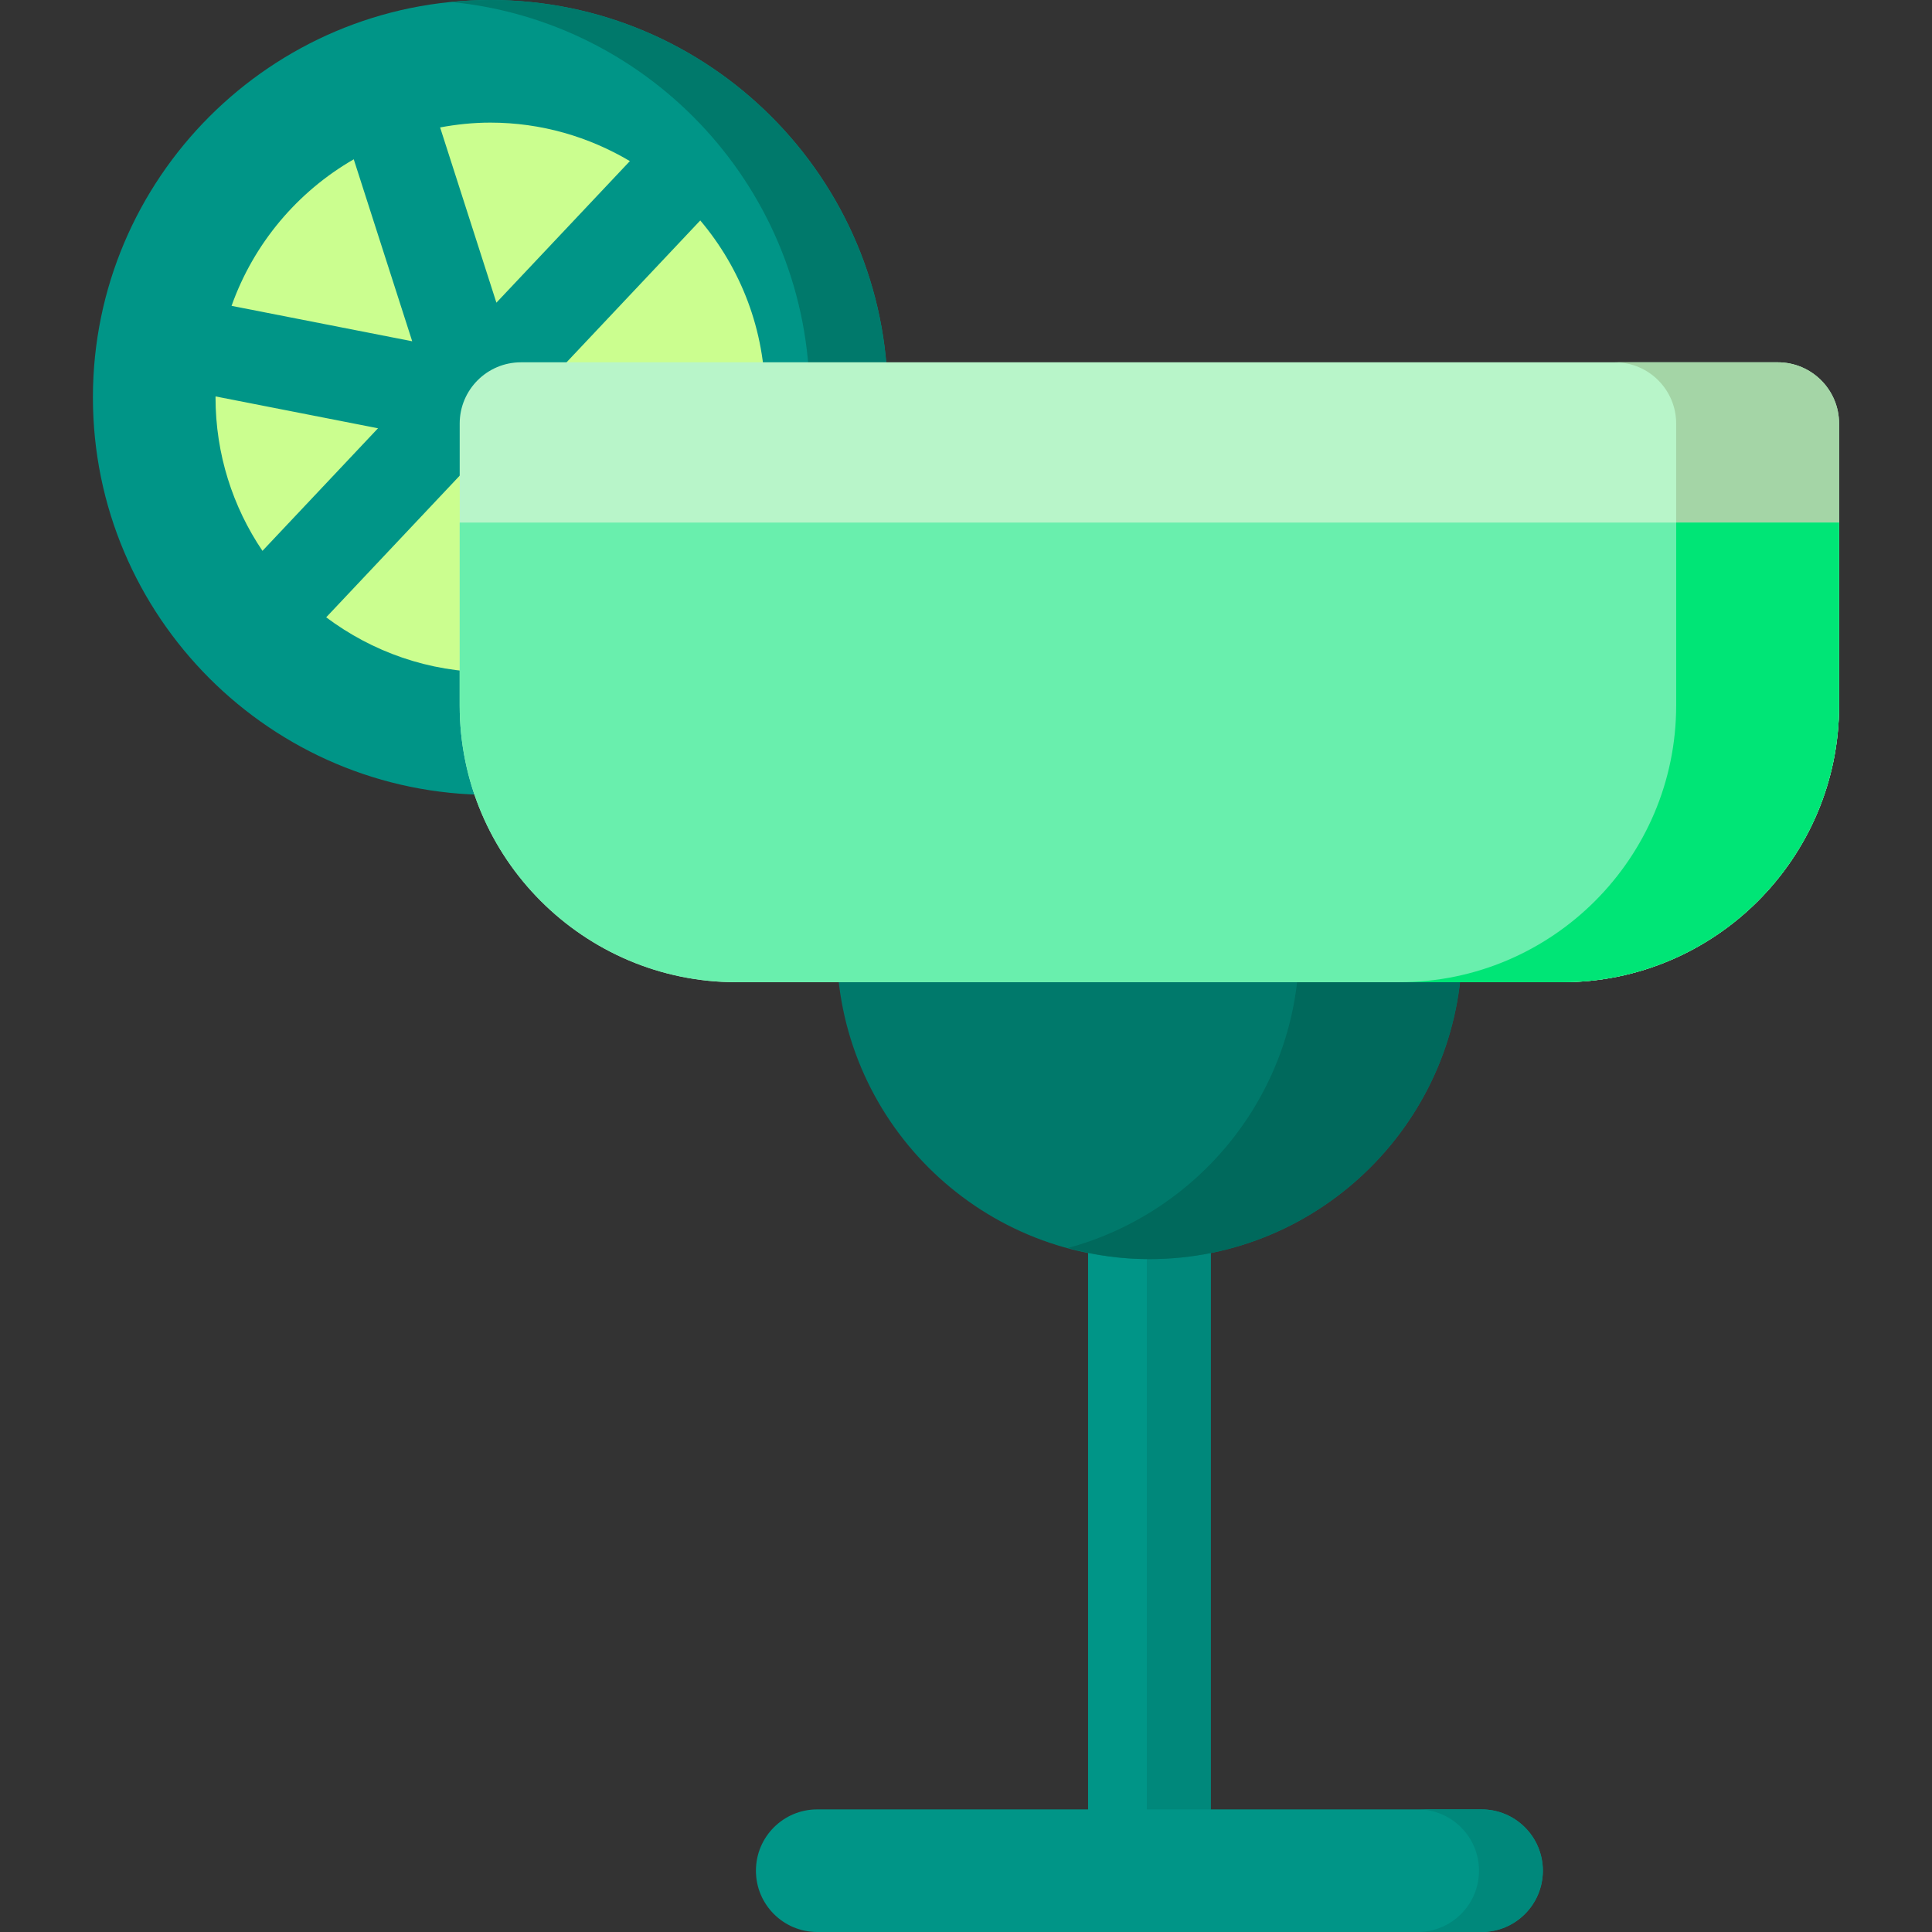 <?xml version="1.0" encoding="iso-8859-1"?>
<!-- Generator: Adobe Illustrator 19.0.0, SVG Export Plug-In . SVG Version: 6.00 Build 0)  -->
<svg xmlns="http://www.w3.org/2000/svg" xmlns:xlink="http://www.w3.org/1999/xlink" version="1.1" id="Capa_1" x="0px" y="0px" viewBox="0 0 511.999 511.999" style="enable-background:new 0 0 511.999 511.999;" xml:space="preserve">
<rect x="0" y="0" width="511.999" height="511.999" fill="#333333" stroke="none"/>
<path style="fill:#009587;" d="M392.625,479.506h-71.778V317.43c0-8.972-7.275-16.247-16.247-16.247  c-8.972,0-16.247,7.275-16.247,16.247v162.076h-71.778c-8.972,0-16.247,7.275-16.247,16.247c0,8.972,7.275,16.247,16.247,16.247  h176.05c8.972,0,16.247-7.275,16.247-16.247C408.872,486.78,401.597,479.506,392.625,479.506z"/>
<g>
	<path style="fill:#00887B;" d="M303.923,317.43v162.076h16.923V317.43c0-8.972-7.275-16.247-16.247-16.247   c-3.112,0-5.992,0.921-8.461,2.436C300.792,306.478,303.923,311.571,303.923,317.43z"/>
	<path style="fill:#00887B;" d="M392.625,479.506h-16.923c8.972,0,16.247,7.275,16.247,16.247c0,8.972-7.275,16.247-16.247,16.247   h16.923c8.972,0,16.247-7.275,16.247-16.247C408.872,486.78,401.597,479.506,392.625,479.506z"/>
</g>
<path style="fill:#00796B;" d="M371.213,234.568c-8.972,0-16.247,7.275-16.247,16.247l0,0H254.232l0,0  c0-8.972-7.275-16.247-16.247-16.247c-8.972,0-16.247,7.275-16.247,16.247c0,45.691,37.17,82.861,82.861,82.861  s82.861-37.17,82.861-82.861C387.461,241.843,380.186,234.568,371.213,234.568z"/>
<path style="fill:#00695C;" d="M371.213,234.568c-8.972,0-16.247,7.275-16.247,16.247h-10.682c0,38.214-26.034,70.375-61.273,79.91  c6.896,1.865,14.111,2.951,21.588,2.951c45.691,0,82.861-37.17,82.861-82.861C387.461,241.843,380.186,234.568,371.213,234.568z"/>
<path style="fill:#CBFE8F;" d="M129.945,194.401c-49.196,0-89.077-39.882-89.077-89.077c0-49.196,39.882-89.078,89.077-89.078  c49.197,0,89.078,39.882,89.078,89.078"/>
<path style="fill:#009587;" d="M129.945,0C71.871,0,24.622,47.249,24.622,105.323c0,58.078,47.249,105.323,105.323,105.323  c8.972,0,16.247-7.271,16.247-16.247c0-8.972-7.275-16.247-16.247-16.247c-16.318,0-31.347-5.458-43.503-14.557l42.757-45.361  c0.559-0.095,1.12-0.083,1.678-0.266c0.087-0.023,0.159-0.075,0.246-0.103c0.163-0.06,0.307-0.143,0.468-0.206  c1.115-0.436,2.134-1.011,3.038-1.717c0.093-0.075,0.197-0.127,0.287-0.202c0.954-0.794,1.738-1.734,2.402-2.753  c0.119-0.183,0.238-0.353,0.347-0.54c0.62-1.075,1.065-2.233,1.336-3.451c0.022-0.103,0.089-0.179,0.109-0.282  c0.04-0.198,0.026-0.392,0.056-0.591c0.027-0.194,0.089-0.381,0.109-0.579l46.301-49.121c10.71,12.685,17.197,29.039,17.197,46.9  c0,8.972,7.275,16.247,16.247,16.247s16.247-7.275,16.247-16.247C235.268,47.249,188.019,0,129.945,0z M57.116,105.323  c0-0.091,0.012-0.179,0.014-0.266l43.047,8.44l-30.623,32.486C61.706,134.367,57.116,120.372,57.116,105.323z M166.921,42.692  l-35.369,37.519l-14.918-46.44c4.324-0.805,8.76-1.277,13.312-1.277C143.451,32.494,156.067,36.258,166.921,42.692z M93.748,42.216  l15.49,48.225l-47.874-9.389C67.214,64.575,78.797,50.827,93.748,42.216z"/>
<path style="fill:#00796B;" d="M129.945,0c-3.495,0-6.946,0.19-10.353,0.523c53.231,5.224,94.969,50.221,94.969,104.8  c0,5.014-2.322,9.444-5.892,12.423c2.816,2.352,6.396,3.824,10.353,3.824c8.972,0,16.247-7.275,16.247-16.247  C235.268,47.249,188.019,0,129.945,0z"/>
<path style="fill:#B8F5C9;" d="M471.13,96.014H138.069c-8.972,0-16.247,7.275-16.247,16.247v74.678  c0,40.451,32.906,73.357,73.353,73.357h218.849c40.447,0,73.353-32.906,73.353-73.357v-74.678  C487.377,103.289,480.103,96.014,471.13,96.014z"/>
<path style="fill:#A4D5A6;" d="M471.13,96.014h-43.176c8.972,0,16.247,7.275,16.247,16.247v74.678  c0,40.451-32.906,73.357-73.353,73.357h43.176c40.447,0,73.353-32.906,73.353-73.357v-74.678  C487.377,103.289,480.103,96.014,471.13,96.014z"/>
<path style="fill:#69EFAD;" d="M121.822,138.491v48.447c0,40.451,32.906,73.357,73.353,73.357h218.849  c40.447,0,73.353-32.906,73.353-73.357v-48.447L121.822,138.491L121.822,138.491z"/>
<path style="fill:#00E576;" d="M444.202,138.491v48.447c0,40.451-32.906,73.357-73.353,73.357h43.176  c40.447,0,73.353-32.906,73.353-73.357v-48.447L444.202,138.491L444.202,138.491z"/>
<g>
</g>
<g>
</g>
<g>
</g>
<g>
</g>
<g>
</g>
<g>
</g>
<g>
</g>
<g>
</g>
<g>
</g>
<g>
</g>
<g>
</g>
<g>
</g>
<g>
</g>
<g>
</g>
<g>
</g>
</svg>
